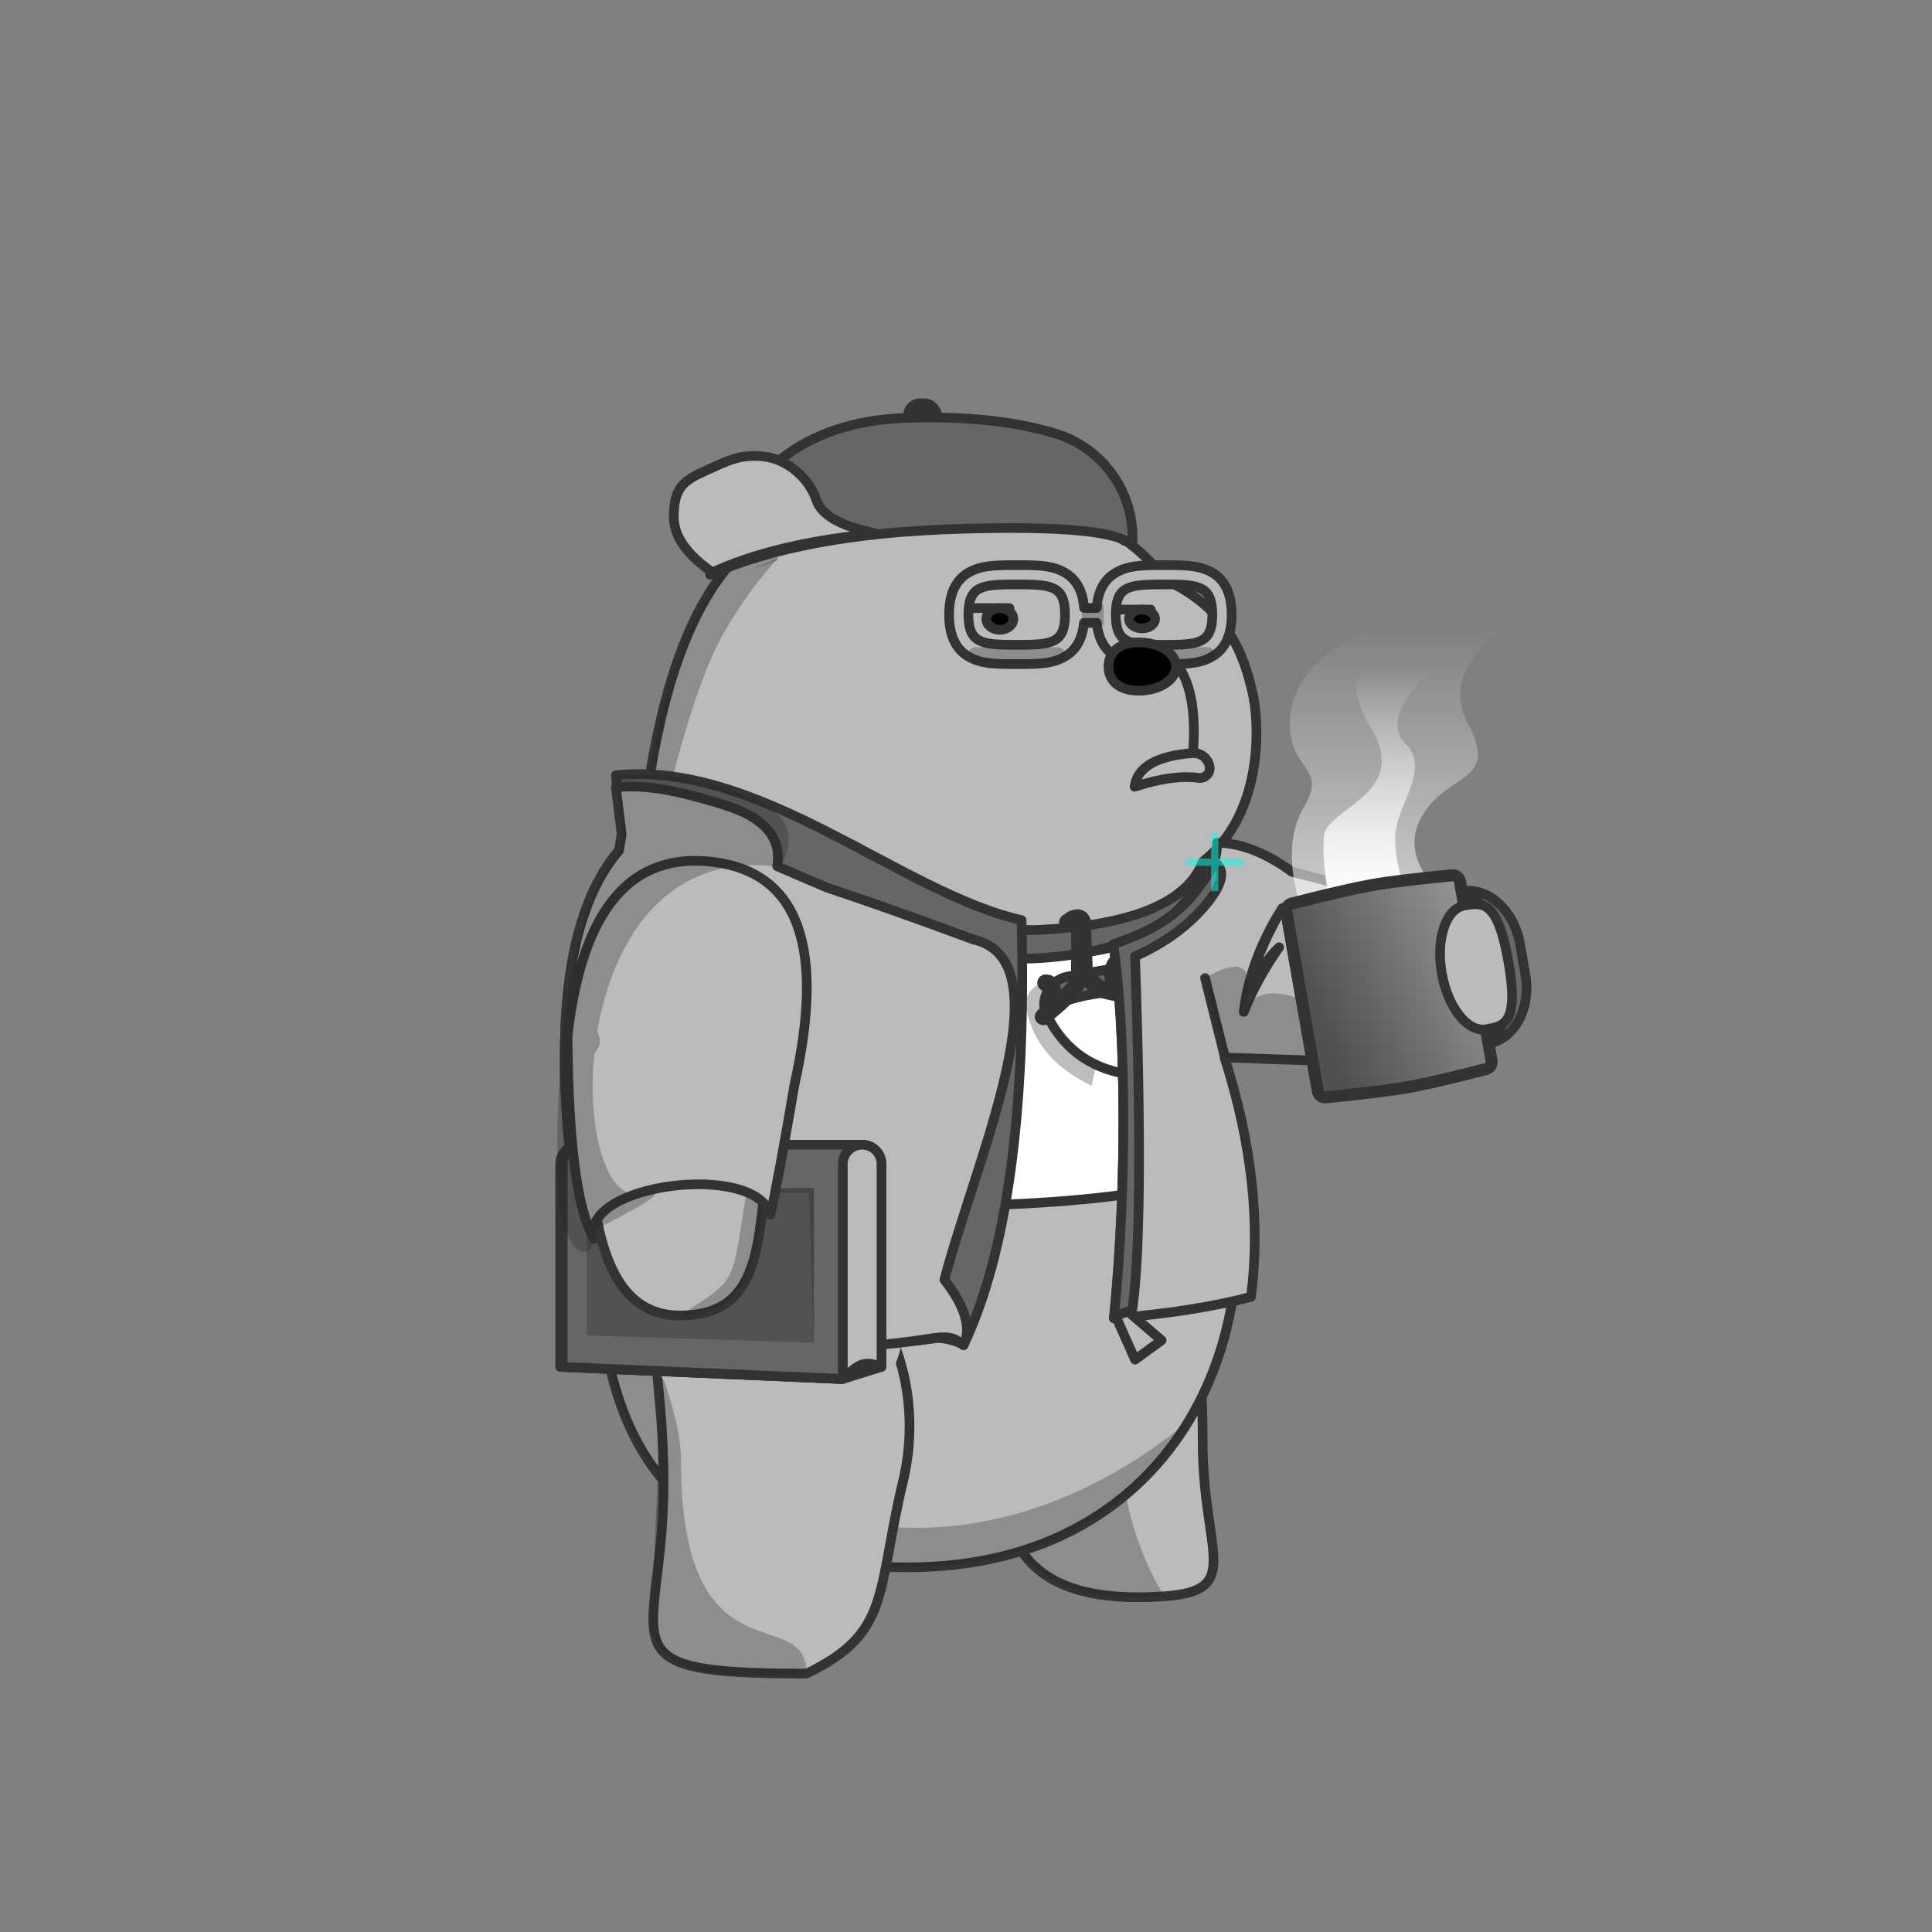 <?xml version="1.0" encoding="UTF-8"?>
<svg width="800px" height="800px" viewBox="0 0 800 800" version="1.1" xmlns="http://www.w3.org/2000/svg" xmlns:xlink="http://www.w3.org/1999/xlink">
    <rect x="0" y="0" width="800" height="800" fill="#808080" stroke="none"/>
    <title>exports/cartopolis/avatars/test_avatar_1_22_02</title>
    <defs>
        <linearGradient x1="50%" y1="2.614%" x2="50%" y2="100%" id="linearGradient-1">
            <stop stop-color="#FFFFFF" stop-opacity="0" offset="0%"></stop>
            <stop stop-color="#FFFFFF" offset="100%"></stop>
        </linearGradient>
        <linearGradient x1="50%" y1="2.614%" x2="50%" y2="100%" id="linearGradient-2">
            <stop stop-color="#FFFFFF" stop-opacity="0" offset="0%"></stop>
            <stop stop-color="#FFFFFF" offset="100%"></stop>
        </linearGradient>
        <linearGradient x1="106.036%" y1="28.692%" x2="7.902%" y2="57.942%" id="linearGradient-3">
            <stop stop-color="#969393" offset="0%"></stop>
            <stop stop-color="#515151" offset="100%"></stop>
        </linearGradient>
    </defs>
    <g id="test_avatar_1_22_02" stroke="none" stroke-width="1" fill="none" fill-rule="evenodd">
        <g id="03" transform="translate(-200, -180)">
            <g id="body">
                <g id="body_back_leg" transform="translate(607.207, 689.964)">
                    <path d="M62.222,151.426 C114.954,151.46 88.898,105.284 88.491,72.391 C88.083,39.498 92.491,-4.609 20.491,0.391 C-12.805,2.703 4.491,18.516 4.491,64.391 C4.491,110.266 9.491,151.391 62.222,151.426 Z" id="back_leg" stroke="#333333" stroke-width="4" fill="#BBBBBB" stroke-linecap="round" stroke-linejoin="round" transform="translate(47.642, 75.713) scale(-1, -1) translate(-47.642, -75.713) "></path>
                    <path d="M41.732,151.426 C94.463,151.459 68.407,105.283 68,72.39 C67.593,39.497 72,-4.61 0,0.39 C23,39.39 19,75.39 12,96.39 C5,117.39 -11,151.39 41.732,151.426 Z" id="shadow" fill="#222222" opacity="0.3" transform="translate(37.397, 75.713) scale(-1, -1) translate(-37.397, -75.713) "></path>
                </g>
                <g id="body_back_arm" transform="translate(629.325, 535.914)">
                    <path d="M8.04,43.897 C8.675,-3.755 50.74,-4.08 95.941,3.89 C113.083,6.912 129.662,11.523 143.329,17.843 L168.675,25.086 C179.895,29.046 185.234,40.846 184.693,60.488 L184.675,61.086 L184.675,61.086 C184.166,76.347 171.382,88.306 156.121,87.797 C153.973,87.725 151.841,87.404 149.768,86.838 L131.476,81.85 C122.396,80.381 112.65,78.844 102.887,79.123 C69.03,80.092 7.406,91.549 8.04,43.897 Z" id="bg" stroke="#333333" stroke-width="4" fill="#BBBBBB" stroke-linecap="round" stroke-linejoin="round"></path>
                    <path d="M71.851,137.045 C118.889,129.632 96.905,72.751 90.072,40.604 C85.113,17.273 90.076,3.119 87.298,-12.638 C86.08,-2.269 73.565,17.066 88.965,79.377 C104.365,141.688 24.813,144.457 71.851,137.045 Z" id="shadow" fill="#222222" opacity="0.3" transform="translate(78.987, 63.653) scale(-1, -1) rotate(-80) translate(-78.987, -63.653) "></path>
                    <path d="M184.476,52.193 C178.285,79.118 169.811,91.49 159.054,89.307 C141.584,85.763 131.325,92.498 129.626,67.969 C127.926,43.439 143.715,29.26 155.233,26.81 C161.866,25.4 170.413,29.784 180.873,39.963 L180.873,39.963 C184.128,43.13 185.493,47.767 184.476,52.193 Z" id="fingers" stroke="#333333" stroke-width="4" fill="#BBBBBB" opacity="0" stroke-linecap="round" stroke-linejoin="round" transform="translate(157.732, 58.053) rotate(160) translate(-157.732, -58.053) "></path>
                </g>
                <g id="body_00" transform="translate(447.5, 378.414)">
                    <path d="M18.308,146.302 C31.392,34.586 66.982,-5.849 164.392,6.586 C200.344,11.176 222.057,23.827 234.937,41.655 C262.356,54.246 267.786,74.987 270.833,87.056 C274.346,100.972 275.751,138.243 250.885,158.112 C248.877,192.889 246.884,228.425 256.392,258.586 C285.392,350.586 240.392,450.586 128.392,450.586 C16.392,450.586 -10.608,385.586 3.392,262.586 C7.72,224.56 11.284,183.859 18.308,146.302 Z" id="body" stroke="#333333" stroke-width="4" fill="#BBBBBB" stroke-linecap="round" stroke-linejoin="round"></path>
                    <path d="M3.392,262.586 C9,345 29,402 77,423 C125,444 188,437 244.783,389.896 C223.059,425.955 183.977,450.586 128.392,450.586 C16.392,450.586 -10.608,385.586 3.392,262.586 Z M106,7 C84,20.333 66,39.333 52,64 C38,88.667 22.667,148.333 6,243 L16,160 C21.333,106.667 31.667,68.667 47,46 C62.333,23.333 82,10.333 106,7 Z" id="shadow" fill="#222222" opacity="0.3"></path>
                    <g id="Group" transform="translate(56, 0)" opacity="0.5">
                        <g id="marker" transform="translate(152, 14)"></g>
                        <g id="marker" transform="translate(118, 0)"></g>
                        <g id="marker" transform="translate(44, 0)"></g>
                        <g id="marker" transform="translate(0, 22)"></g>
                    </g>
                </g>
                <g id="body_front_leg" transform="translate(468, 683)">
                    <path d="M72.341,189.231 C125.341,181.231 104.574,163.231 104.341,94.231 C104.108,25.231 132.672,14.231 45.108,14.231 C10.108,31.231 16.341,47.231 5.108,94.231 C-6.125,141.231 19.341,197.231 72.341,189.231 Z" id="front_leg" stroke="#333333" stroke-width="4" fill="#BBBBBB" stroke-linecap="round" stroke-linejoin="round" transform="translate(55.554, 102.116) scale(-1, -1) translate(-55.554, -102.116) "></path>
                    <path d="M6,66 L2,163 C-0.396,170.816 2.27,177.816 10,184 C17.73,190.184 36.396,192.184 66,190 C66,160 14,195 14,102 C14,92.667 11.333,80.667 6,66 Z" id="shadow" fill="#222222" opacity="0.3"></path>
                    <ellipse id="front_leg_block" fill="#BBBBBB" cx="53" cy="46" rx="53" ry="46"></ellipse>
                </g>
                <g id="body_ears_00" transform="translate(510.842, 368)">
                    <path d="M20.55,1.703 C26.635,-0.067 46.932,-0.359 46.932,24.394 C17.702,36.798 3.087,43 3.087,43 C1.363,7.464 14.464,3.473 20.55,1.703 Z M141.319,4.569 C148.479,6.138 158.158,13 154.813,36 C154.813,36 136.158,23 120.932,19.938 C121.158,5 134.158,3 141.319,4.569 Z" id="ears" stroke="#333333" stroke-width="4" fill="#BBBBBB" stroke-linecap="round" stroke-linejoin="round"></path>
                    <polygon id="Path-19" fill="#BBBBBB" points="49.158 21 0.158 42 0.158 48 50.158 26"></polygon>
                    <path d="M20.158,-6.44741314e-14 C31.158,12 8.158,14 11.158,44 C11.158,44 0.958,47.709 0.203,47.984 L0.158,48 C-1.566,12.464 11.158,-6.39230403e-14 20.158,-6.44741314e-14 Z M141.319,4.569 C128.29,13.906 131.1,19.88 139.89,25.82 L139.976,25.876 L139.943,25.856 C138.939,25.225 134.194,22.605 120.932,19.938 C121.158,5 134.158,3 141.319,4.569 Z" id="shadow" fill="#222222" opacity="0.3"></path>
                </g>
                <g id="body_front_arm" transform="translate(214, 185)">
                    <g id="book" transform="translate(218, 469)">
                        <path d="M8,0 L124,0 C128.418,-8.11624501e-16 132,3.582 132,8 L132,92 L132,92 L116,97 L0,92 L0,8 C-5.41083001e-16,3.582 3.582,8.11624501e-16 8,0 Z" id="bg" stroke="#333333" stroke-width="4" fill="#666666" stroke-linecap="round" stroke-linejoin="round"></path>
                        <polygon id="inside" fill="#222222" opacity="0.3" points="10 18 104 18 104 82 10 79"></polygon>
                        <path d="M124,0 C128.418,-8.11624501e-16 132,3.582 132,8 L132,97 L132,97 C128.667,93.667 126,91.667 124,91 C122,90.333 119.333,90.667 116,92 L116,8 C116,3.582 119.582,8.11624501e-16 124,0 Z" id="Rectangle" stroke="#333333" stroke-width="4" fill="#BBBBBB" stroke-linecap="round" stroke-linejoin="round" transform="translate(124, 48.5) scale(-1, 1) translate(-124, -48.5) "></path>
                        <polygon id="Path" fill="#222222" opacity="0.3" points="104 82 104 18 10 18 10 20 102 20"></polygon>
                    </g>
                    <g transform="translate(226.684, 350.198)">
                        <path d="M58.991,188.51 C108.268,180.137 85.238,115.881 78.079,79.566 C70.921,43.251 78.079,4.515 39.902,4.515 C5.577,4.515 1.724,51.112 1.724,101.355 C1.724,151.598 9.713,196.884 58.991,188.51 Z" id="front_arm" stroke="#333333" stroke-width="4" fill="#BBBBBB" stroke-linecap="round" stroke-linejoin="round" transform="translate(45.724, 97.015) scale(1, -1) translate(-45.724, -97.015) "></path>
                        <path d="M35.316,67.614 C40.316,78.614 104.316,74.614 91.419,13.523 C87.564,-4.742 9.353,-1.963 10.044,6.986 C13.099,46.557 24.798,44.475 35.316,67.614 Z" id="arm_block" fill="#BBBBBB" transform="translate(51.586, 36.208) scale(1, -1) translate(-51.586, -36.208) "></path>
                        <path d="M91.316,189.515 C89.316,174.515 82.955,157.589 78.079,132.853 C70.921,96.538 78.075,58.747 39.902,57.802 C58.316,67.515 65.67,65.738 73.316,125.515 C84.316,211.515 88.134,167.821 91.316,189.515 Z" id="shadow" fill="#222222" opacity="0.3" transform="translate(65.609, 123.658) scale(1, -1) translate(-65.609, -123.658) "></path>
                        <path d="M36.316,4.802 C16.316,12.802 4.649,34.468 1.316,69.802 C-2.018,105.135 0.982,136.802 10.316,164.802 C12.982,144.135 12.982,116.802 10.316,82.802 C7.649,48.802 16.316,22.802 36.316,4.802 Z" id="Path-2" fill="#222222" opacity="0.3"></path>
                    </g>
                </g>
                <g id="Group" transform="translate(549, 372)" opacity="0.5">
                    <g id="marker"></g>
                </g>
            </g>
            <g id="outfit" transform="translate(214, 185)">
                <g id="outer_layer_0">
                    <path d="M251,345 C314,345 446,423 488,352 C494.667,347.333 504,348.667 516,356 L502,431 L484,432 L496,480 C454.924,493.394 389.591,497.394 300,492 L232,482 L228,428 C228,386 235.333,360.667 250,352 L251,345 Z" id="bg" stroke="#333333" stroke-width="4" fill="#FFFFFF" stroke-linecap="round" stroke-linejoin="round"></path>
                    <path d="M251,345 C263.257,345 268,345 294.14,352.087 C258.713,360.029 244,404 250,484 L232,482 L228,428 C228,386 235.333,360.667 250,352 L251,345 Z" id="bg" fill="#222222" opacity="0.3"></path>
                    <g id="exports/avatar_body_front_arm">
                        <g id="book" transform="translate(218, 469)">
                            <path d="M8,0 L124,0 C128.418,-8.11624501e-16 132,3.582 132,8 L132,92 L132,92 L116,97 L0,92 L0,8 C-5.41083001e-16,3.582 3.582,8.11624501e-16 8,0 Z" id="bg" stroke="#333333" stroke-width="4" fill="#666666" stroke-linecap="round" stroke-linejoin="round"></path>
                            <polygon id="inside" fill="#222222" opacity="0.3" points="10 18 104 18 104 82 10 79"></polygon>
                            <path d="M124,0 C128.418,-8.11624501e-16 132,3.582 132,8 L132,97 L132,97 C128.667,93.667 126,91.667 124,91 C122,90.333 119.333,90.667 116,92 L116,8 C116,3.582 119.582,8.11624501e-16 124,0 Z" id="Rectangle" stroke="#333333" stroke-width="4" fill="#BBBBBB" stroke-linecap="round" stroke-linejoin="round" transform="translate(124, 48.5) scale(-1, 1) translate(-124, -48.5) "></path>
                            <polygon id="Path" fill="#222222" opacity="0.3" points="104 82 104 18 10 18 10 20 102 20"></polygon>
                        </g>
                        <g id="body_front_arm" transform="translate(226.684, 350.198)">
                            <path d="M58.991,188.51 C108.268,180.137 85.238,115.881 78.079,79.566 C70.921,43.251 78.079,4.515 39.902,4.515 C5.577,4.515 1.724,51.112 1.724,101.355 C1.724,151.598 9.713,196.884 58.991,188.51 Z" id="front_arm" stroke="#333333" stroke-width="4" fill="#BBBBBB" stroke-linecap="round" stroke-linejoin="round" transform="translate(45.724, 97.015) scale(1, -1) translate(-45.724, -97.015) "></path>
                            <path d="M35.316,67.614 C40.316,78.614 104.316,74.614 91.419,13.523 C87.564,-4.742 9.353,-1.963 10.044,6.986 C13.099,46.557 24.798,44.475 35.316,67.614 Z" id="arm_block" fill="#BBBBBB" transform="translate(51.586, 36.208) scale(1, -1) translate(-51.586, -36.208) "></path>
                            <path d="M91.316,189.515 C89.316,174.515 82.955,157.589 78.079,132.853 C70.921,96.538 78.075,58.747 39.902,57.802 C58.316,67.515 65.67,65.738 73.316,125.515 C84.316,211.515 88.134,167.821 91.316,189.515 Z" id="shadow" fill="#222222" opacity="0.3" transform="translate(65.609, 123.658) scale(1, -1) translate(-65.609, -123.658) "></path>
                            <path d="M36.316,4.802 C16.316,12.802 4.649,34.468 1.316,69.802 C-2.018,105.135 0.982,136.802 10.316,164.802 C12.982,144.135 12.982,116.802 10.316,82.802 C7.649,48.802 16.316,22.802 36.316,4.802 Z" id="Path-2" fill="#222222" opacity="0.3"></path>
                        </g>
                    </g>
                    <line x1="484" y1="432" x2="476" y2="400" id="shirt_crease" stroke="#333333" stroke-width="4" stroke-linecap="round"></line>
                    <path d="M488,352 C477.318,360.828 474,381 424.757,380.969 C375.513,380.939 273,340 250,345 L250,348 C291,348 360.41,389.426 422,390 C444.688,390.211 476,383 488,356 C490.071,351.622 490.071,350.289 488,352 Z" id="neckline" stroke="#333333" stroke-width="4" fill="#666666" stroke-linecap="round" stroke-linejoin="round"></path>
                    <path d="M285.814,422.185 C316.436,417.039 322.219,392.659 320.004,365.944 C318.456,347.268 225.638,350.363 226.432,359.366 C229.945,399.181 243.381,429.315 285.814,422.185 Z" id="front_sleeve" stroke="#333333" stroke-width="4" fill="#FFFFFF" stroke-linecap="round" stroke-linejoin="round" transform="translate(273.427, 387.734) scale(1, -1) translate(-273.427, -387.734) "></path>
                    <path d="M272,411.684 C296.804,411.12 312.912,414.97 320.326,423.234 C320.254,421.555 320.146,419.863 320.004,418.161 C318.456,399.485 225.638,402.58 226.432,411.583 C226.667,414.247 226.947,416.867 227.276,419.436 C227.759,414.935 242.667,412.351 272,411.684 Z" id="front_sleeve_cuff" stroke="#333333" stroke-width="4" fill="#666666" stroke-linecap="round" stroke-linejoin="round" transform="translate(273.377, 413.842) scale(1, -1) translate(-273.377, -413.842) "></path>
                    <path d="M285.814,419.951 C259.883,423.227 236,405.234 237,352.234 C236.333,352.9 232.811,354.533 226.432,357.133 C229.945,396.947 243.381,427.082 285.814,419.951 Z" id="shadow" fill="#222222" opacity="0.3" transform="translate(256.123, 386.617) scale(1, -1) translate(-256.123, -386.617) "></path>
                    <g id="marker" opacity="0.5" transform="translate(476, 340)"></g>
                    <polygon id="Path" stroke="#333333" stroke-width="4" fill="#666666" stroke-linecap="round" stroke-linejoin="round" points="515 355 502 431 507 431 524 357"></polygon>
                    <path d="M507,431 L484,432 L478,400 C481.789,410.746 485.789,418.079 490,422 C491.541,423.435 498.208,423.435 510,422 L507,431 Z" id="Path-2" fill="#222222" opacity="0.3"></path>
                </g>
                <g id="outer_layer_1" transform="translate(250, 345.926)">
                    <path d="M234,6.074 C227.445,22.741 205.16,32.074 167.143,34.074 C110.118,37.074 45.227,-1.926 0,0.074 L0,0.1 C45.227,-2.587 110.118,49.809 167.143,45.779 C205.16,43.092 227.445,30.552 234,8.161 L234,6.074 Z" id="necklace" stroke="#333333" stroke-width="4" fill="#666666" stroke-linecap="round" stroke-linejoin="round"></path>
                    <path d="M169.6,56.784 L193.691,56.784 C197.004,56.784 199.691,59.47 199.691,62.784 L199.691,67.693 L199.691,67.693 C194.376,74.965 191.718,84.662 191.718,96.784 C174.255,91.935 163.246,82.238 158.691,67.693 C158.691,61.668 163.575,56.784 169.6,56.784 Z" id="shad" fill="#222222" opacity="0.3" transform="translate(179.191, 76.784) rotate(10) translate(-179.191, -76.784) "></path>
                    <path d="M182,52.074 L200,52.074 C203.314,52.074 206,54.761 206,58.074 L206,64.074 L206,64.074 C201.333,72.074 199,82.741 199,96.074 C183.667,90.741 174,80.074 170,64.074 C170,57.447 175.373,52.074 182,52.074 Z" id="bg" stroke="#333333" stroke-width="4" fill="#FFFFFF" stroke-linecap="round" stroke-linejoin="round" transform="translate(188, 74.074) rotate(-10) translate(-188, -74.074) "></path>
                    <path d="M179.222,52.317 L197.222,52.317 C200.535,52.317 203.222,55.004 203.222,58.317 L203.222,64.317 L203.222,64.317 C199.888,62.317 194.555,61.317 187.222,61.317 C179.888,61.317 173.222,62.317 167.222,64.317 C167.222,57.69 172.594,52.317 179.222,52.317 Z" id="fg" stroke="#333333" stroke-width="4" fill="#666666" stroke-linecap="round" stroke-linejoin="round" transform="translate(185.222, 58.317) rotate(-10) translate(-185.222, -58.317) "></path>
                    <path d="M182.065,27.605 C183.932,27.531 185.516,28.933 185.689,30.772 L185.702,30.963 L186.485,50.681 L186.543,50.795 C187.978,53.526 189.631,55.457 191.486,56.616 L191.752,56.777 C192.754,57.357 194.404,57.884 196.682,58.344 L197.257,58.456 L197.182,58.378 C196.424,57.567 195.897,56.666 195.607,55.67 L195.545,55.438 C194.779,52.376 195.175,49.608 196.752,47.242 C197.211,46.553 198.143,46.367 198.832,46.826 C199.521,47.286 199.708,48.217 199.248,48.906 C198.159,50.541 197.887,52.439 198.455,54.711 C198.953,56.7 201.512,58.406 206.364,59.619 C208.154,60.067 207.712,62.725 205.873,62.569 L204.79,62.473 L203.743,62.373 L202.731,62.268 L201.754,62.157 C201.594,62.139 201.435,62.12 201.278,62.101 L200.354,61.983 L199.464,61.86 L198.61,61.733 L197.79,61.6 L197.005,61.461 L196.254,61.318 L195.538,61.169 C193.207,60.664 191.45,60.069 190.248,59.372 C188.077,58.114 186.195,56.131 184.59,53.445 L184.488,53.27 L184.486,53.295 C184.283,55.315 183.238,57.454 181.407,59.724 L181.152,60.035 C180.886,60.355 180.594,60.689 180.278,61.037 L179.784,61.569 C179.699,61.659 179.612,61.751 179.524,61.843 L178.974,62.406 L178.388,62.991 L177.764,63.597 L177.102,64.224 L176.403,64.872 L175.667,65.541 L174.893,66.231 C174.761,66.348 174.627,66.466 174.492,66.584 L173.661,67.307 L172.793,68.051 L171.887,68.816 L170.458,70.004 L169.458,70.823 C169.288,70.961 169.117,71.1 168.944,71.24 C167.469,72.435 165.597,70.356 166.939,69.014 C169.334,66.619 170.5,63.995 170.5,61.074 C170.5,60.804 170.494,60.552 170.483,60.318 L170.453,59.873 C170.31,58.253 169.842,57.627 169.099,57.578 L169,57.574 C168.172,57.574 167.5,56.903 167.5,56.074 C167.5,55.246 168.172,54.574 169,54.574 C172.032,54.574 173.5,57.02 173.5,61.074 C173.5,61.849 173.436,62.609 173.308,63.351 L173.245,63.681 L173.442,63.506 C175.717,61.47 177.459,59.743 178.662,58.334 L178.848,58.114 C180.728,55.858 181.583,53.947 181.519,52.404 L181.506,52.213 L181.5,52.074 L181.5,33.074 C181.5,32.829 181.323,32.625 181.09,32.582 L181,32.574 L178,32.574 C176.589,32.574 175.981,30.823 177.017,29.941 L177.126,29.855 L179.231,28.346 C179.346,28.264 179.473,28.198 179.606,28.151 L179.741,28.11 L181.355,27.707 C181.588,27.649 181.826,27.615 182.065,27.605 Z" id="binding" stroke="#333333" stroke-width="4" fill="#333333" stroke-linecap="round" stroke-linejoin="round"></path>
                </g>
                <g id="outer_layer_2" transform="translate(1, 0)">
                    <path d="M446,386 C463,388 489,365 489,344 C498.593,343.981 508.926,347.981 520,356 L570,369 C543,365 540,422 553,435 L492.044,432.882 C503.348,468.294 507,501.333 503,532 C487.14,536.163 468.225,539.118 446.254,540.866 C452,483 451,418 446,386 Z" id="bg" stroke="#333333" stroke-width="4" fill="#BBBBBB" stroke-linecap="round" stroke-linejoin="round"></path>
                    <path d="M446,386 C460,381 476,375 488,352 C492.667,355.333 491.333,361.333 484,370 C476.667,378.667 467,385.667 455,391 C457.667,469 457.131,518.749 453.392,540.246 C451.049,540.467 448.67,540.674 446.254,540.866 C452,483 451,420 446,386 Z" id="bg-liner" stroke="#333333" stroke-width="4" fill="#666666" stroke-linecap="round" stroke-linejoin="round"></path>
                    <polygon id="zipper" stroke="#333333" stroke-width="4" fill="#BBBBBB" stroke-linecap="round" stroke-linejoin="round" points="452 538 466 550 455 558 447 540"></polygon>
                    <path d="M408,376 C410,455.333 402,514 384,552 C381,550 375.019,548.78 372.539,549.124 C321.998,556.137 274.484,550.429 230,532 C212,438.667 215.771,377.054 241.312,347.162 L242.488,340.062 L240,316 C300,310 358.05,364.736 408,376 Z" id="fg-liner" stroke="#333333" stroke-width="4" fill="#666666" stroke-linecap="round" stroke-linejoin="round"></path>
                    <path d="M279.973,326.802 L281.586,327.278 C282.391,327.518 283.196,327.758 284,328 C301.278,333.191 308.882,341.759 306.81,353.702 C313.464,356.535 320.261,359.487 327.122,362.415 C344.687,368.279 364.98,375.474 388,384 L388,384 C426.93,392.779 389.092,475.149 376.051,524.935 C384.678,535.953 387.328,544.974 384,552 C383.483,551.655 383.025,551.31 382.581,550.981 L382.315,550.785 C380.331,549.333 378.429,548.255 372.408,548.951 L372,549 L372,549 C318.667,557.667 271.333,552 230,532 C212,438.667 215.771,377.054 241.312,347.162 L242.428,340.428 L240,321 C253.432,319.657 266.8,322.935 279.973,326.802 Z" id="fg" stroke="#333333" stroke-width="4" fill="#BBBBBB" stroke-linecap="round" stroke-linejoin="round"></path>
                    <g id="exports/avatar_body_front_arm">
                        <g id="book" transform="translate(218, 469)">
                            <path d="M8,0 L124,0 C128.418,-8.11624501e-16 132,3.582 132,8 L132,92 L132,92 L116,97 L0,92 L0,8 C-5.41083001e-16,3.582 3.582,8.11624501e-16 8,0 Z" id="bg" stroke="#333333" stroke-width="4" fill="#666666" stroke-linecap="round" stroke-linejoin="round"></path>
                            <polygon id="inside" fill="#222222" opacity="0.3" points="10 18 104 18 104 82 10 79"></polygon>
                            <path d="M124,0 C128.418,-8.11624501e-16 132,3.582 132,8 L132,97 L132,97 C128.667,93.667 126,91.667 124,91 C122,90.333 119.333,90.667 116,92 L116,8 C116,3.582 119.582,8.11624501e-16 124,0 Z" id="Rectangle" stroke="#333333" stroke-width="4" fill="#BBBBBB" stroke-linecap="round" stroke-linejoin="round" transform="translate(124, 48.5) scale(-1, 1) translate(-124, -48.5) "></path>
                            <polygon id="Path" fill="#222222" opacity="0.3" points="104 82 104 18 10 18 10 20 102 20"></polygon>
                        </g>
                        <g id="body_front_arm" transform="translate(228, 350.198)">
                            <path d="M57.675,188.51 C106.953,180.137 83.922,115.881 76.764,79.566 C69.605,43.251 76.764,4.515 38.586,4.515 C4.261,4.515 0.408,51.112 0.408,101.355 C0.408,151.598 8.397,196.884 57.675,188.51 Z" id="front_arm" stroke="#333333" stroke-width="4" fill="#BBBBBB" stroke-linecap="round" stroke-linejoin="round" transform="translate(44.408, 97.015) scale(1, -1) translate(-44.408, -97.015) "></path>
                            <path d="M34,67.614 C39,78.614 103,74.614 90.104,13.523 C86.248,-4.742 8.037,-1.963 8.728,6.986 C11.783,46.557 23.482,44.475 34,67.614 Z" id="arm_block" fill="#BBBBBB" transform="translate(50.27, 36.208) scale(1, -1) translate(-50.27, -36.208) "></path>
                            <path d="M90,189.515 C88,174.515 81.64,157.589 76.764,132.853 C69.605,96.538 76.759,58.747 38.586,57.802 C66,75.515 58.435,68.73 69,125.515 C85,211.515 86.818,167.821 90,189.515 Z" id="shadow" fill="#222222" opacity="0.3" transform="translate(64.293, 123.658) scale(1, -1) translate(-64.293, -123.658) "></path>
                            <path d="M34,4.802 C18,13.468 8,26.135 4,42.802 C0,59.468 -1,83.468 1,114.802 C6.333,71.468 11,45.135 15,35.802 C19,26.468 25.333,16.135 34,4.802 Z" id="Path-2" fill="#222222" opacity="0.3"></path>
                        </g>
                    </g>
                    <path d="M281,507.43 C315.667,502.764 326.667,472.097 314,415.43 C309.333,388.097 306,370.097 304,361.43 C298,383.43 225,374.43 231,351.43 C224,363.298 220.333,391.298 220,435.43 C226,488.097 246.333,512.097 281,507.43 Z" id="front_sleeve" stroke="#333333" stroke-width="4" fill="#BBBBBB" stroke-linecap="round" stroke-linejoin="round" transform="translate(269.542, 429.715) scale(1, -1) translate(-269.542, -429.715) "></path>
                    <g id="marker" opacity="0.5" transform="translate(476, 340)" fill="#08FFE5">
                        <path d="M13.5,-9.18485099e-17 L13.5,10.5 L24,10.5 L24,13.5 L13.5,13.5 L13.5,24 L10.5,24 L10.5,13.5 L0,13.5 L0,10.5 L10.5,10.5 L10.5,9.18485099e-17 L13.5,-9.18485099e-17 Z" id="Combined-Shape"></path>
                    </g>
                    <line x1="492" y1="432" x2="484" y2="400" id="crease" stroke="#333333" stroke-width="4" stroke-linecap="round"></line>
                    <path d="M500,414 C501.778,399.348 507.111,385.015 516,371 C507.111,386.289 501.778,400.622 500,414 C503.556,405.081 508.444,396.163 514.667,387.244 C508.444,392.978 503.556,401.896 500,414 Z" id="arm_crease" stroke="#333333" stroke-width="4" fill="#BBBBBB" stroke-linecap="round" stroke-linejoin="round"></path>
                    <path d="M283.959,321.084 C302.949,326.79 319,335 308,354 C260.737,347.393 238.526,384.952 232.311,422.179 C233.514,424.699 234.238,427.055 232,430 C231.68,430.421 231.379,430.863 231.096,431.324 C227.869,463.976 236.599,493.5 251,489 C264.72,487.04 249.628,494.684 233.019,503.461 L232,504 L232,504 C230,522 217,513 216,486 C215,459 215.771,377.054 241.312,347.162 L242.488,340.062 L240,316 C254.802,314.52 269.486,316.736 283.959,321.084 Z M500,414 C507.338,397.856 531.458,410.605 546,422 C551.275,426.134 548.839,434.48 553,435 L492.044,432.882 L484,400 C500,390.667 505.333,395.333 500,414 Z" id="shadow" fill="#222222" opacity="0.3"></path>
                </g>
                <g id="outer_layer_4" transform="translate(497.871, 234.774)">
                    <g id="avatar_equipped" transform="translate(74.474, 108.414) rotate(-10) translate(-74.474, -108.414) translate(16.459, 8.557)">
                        <path d="M69,187.713 L73,187.713 L73,187.713 L73,187.713 C84.046,187.713 93,176.251 93,162.113 L93,149.313 C93,135.174 84.046,123.713 73,123.713 L69,123.713 C76.732,123.713 83,131.736 83,141.633 L83,169.793 C83,179.69 76.732,187.713 69,187.713 L69,187.713 L69,187.713" id="Path-12" stroke="#333333" stroke-width="4" fill="#686868" stroke-linecap="round" stroke-linejoin="round"></path>
                        <path d="M40.986,13.296 L105.986,7.296 C83.738,21.112 76.738,35.779 84.986,51.296 C97.357,74.573 77.986,71.296 66.986,87.296 C59.652,97.963 61.707,109.251 73.15,121.159 L16.986,131.296 C10.21,112.055 10.21,96.721 16.986,85.296 C27.15,68.159 10.07,70.76 11.15,49.159 C11.869,34.759 21.815,22.805 40.986,13.296 Z" id="Rectangle" fill="url(#linearGradient-1)" opacity="0.644" transform="translate(58.543, 69.296) rotate(10) translate(-58.543, -69.296) "></path>
                        <path d="M24.335,23.567 L44.335,27.567 C60.335,25.567 63.002,33.567 52.335,51.567 C36.335,78.567 71.495,84.201 72.191,96.109 C72.656,104.048 71.904,112.296 69.937,120.855 L36.324,120.855 C40.292,114.578 42.393,106.719 42.627,97.276 C42.977,83.112 27.375,68.802 38.335,57.567 C45.643,50.077 40.976,38.744 24.335,23.567 Z" id="Rectangle" fill="url(#linearGradient-2)" transform="translate(48.33, 72.211) scale(-1, 1) rotate(-10) translate(-48.33, -72.211) "></path>
                        <path d="M2.773,116.499 C18.45,115.308 29.859,114.713 37,114.713 C44.126,114.713 55.204,115.306 70.236,116.492 C71.796,116.615 73,117.917 73,119.482 L73,194.943 C73,196.509 71.796,197.811 70.236,197.934 C55.204,199.12 44.126,199.713 37,199.713 C29.859,199.713 18.45,199.117 2.773,197.926 C1.209,197.807 4.47276384e-13,196.504 4.54747351e-13,194.935 L4.54747351e-13,119.491 C1.21742013e-07,117.922 1.209,116.618 2.773,116.499 Z" id="Rectangle" stroke="#333333" stroke-width="5" fill="url(#linearGradient-3)"></path>
                        <path d="M73,181.713 C80.732,181.713 87,181.713 87,155.713 C87,129.713 80.732,129.713 73,129.713 C65.268,129.713 59,141.353 59,155.713 C59,170.072 65.268,181.713 73,181.713 Z" id="Oval" stroke="#333333" stroke-width="4" fill="#BBBBBB" stroke-linecap="round" stroke-linejoin="round"></path>
                    </g>
                </g>
            </g>
            <g id="face" transform="translate(214, 185)">
                <g id="hat_cap" transform="translate(265, 160)">
                    <rect id="Rectangle" fill="#333333" x="95" y="0" width="16" height="16" rx="7"></rect>
                    <path d="M189.875,61 C185.005,55 161.003,52.667 117.868,54 C74.733,55.333 40.444,61.667 15,73 C26.597,31 53.884,9.333 96.86,8 C120.864,7.255 141.249,9.422 158.018,14.5 C177.615,20.435 190.734,38.852 189.941,59.313 L189.875,61 L189.875,61 Z" id="hat_bg" stroke="#333333" stroke-width="4" fill="#666666" stroke-linecap="round" stroke-linejoin="round"></path>
                    <path d="M67.378,72 C50.044,64 27.711,58.667 0.378,56 C-3.257,55.645 20.444,53.801 24.378,42 C27.378,33 36.378,25 46.378,24 C56.378,23 61.378,26 70.378,30 C79.378,34 83.378,37 83.378,49 C83.378,57 78.044,64.667 67.378,72 Z" id="bill" stroke="#333333" stroke-width="4" fill="#BBBBBB" stroke-linecap="round" stroke-linejoin="round" transform="translate(41.689, 47.903) scale(-1, 1) translate(-41.689, -47.903) "></path>
                </g>
                <g id="eyes">
                    <g transform="translate(384, 237)">
                        <g id="avatar/eye/front_eye" transform="translate(5.6, 9.5)" fill="#000000" stroke="#333333" stroke-linecap="round" stroke-linejoin="round" stroke-width="4">
                            <ellipse id="eye" cx="10.4" cy="4.8" rx="5.6" ry="4.5"></ellipse>
                            <line x1="14.4" y1="0.3" x2="0" y2="0.3" id="eye_lash"></line>
                        </g>
                        <g id="avatar/eye/back_eye" transform="translate(62.3, 10.1)" fill="#000000" stroke="#333333" stroke-linecap="round" stroke-linejoin="round" stroke-width="4">
                            <ellipse id="eye" cx="12.6" cy="4.2" rx="5.4" ry="3.9"></ellipse>
                            <line x1="16.2" y1="0.3" x2="0" y2="0.3" id="eye_lash"></line>
                        </g>
                        <g id="Group" opacity="0.5">
                            <g id="marker" transform="translate(60, 0)"></g>
                            <g id="marker"></g>
                            <g id="marker" transform="translate(44, 9)"></g>
                        </g>
                    </g>
                    <g id="eye_item" transform="translate(379, 229.002)">
                        <g id="Group-2">
                            <path d="M29.733,0 L30.786,0.006 L32.285,0.024 L33.233,0.043 L34.143,0.068 L35.016,0.1 C35.159,0.106 35.3,0.112 35.44,0.119 L35.44,0.119 L36.261,0.161 L37.049,0.212 L37.807,0.27 L38.536,0.338 L39.238,0.414 L39.915,0.5 L40.567,0.596 L41.198,0.702 C42.853,1 44.292,1.416 45.665,1.987 L45.665,1.987 L46.177,2.208 L46.685,2.445 C46.854,2.526 47.022,2.61 47.19,2.697 C52.455,5.412 55.344,10.364 55.9,17.749 L61.1,17.749 C61.656,10.364 64.545,5.412 69.81,2.697 C69.978,2.61 70.146,2.526 70.315,2.445 L70.315,2.445 L70.823,2.208 L71.335,1.987 C72.708,1.416 74.147,1 75.802,0.702 L75.802,0.702 L76.433,0.596 L77.085,0.5 L77.762,0.414 L78.464,0.338 L79.193,0.27 L79.951,0.212 L80.739,0.161 C80.873,0.154 81.009,0.146 81.146,0.139 L81.146,0.139 L81.984,0.1 L82.857,0.068 L83.767,0.043 L84.715,0.024 L85.704,0.011 L87.267,0 L90.733,0 L91.786,0.006 L93.285,0.024 L94.233,0.043 L95.143,0.068 L96.016,0.1 C96.159,0.106 96.3,0.112 96.44,0.119 L96.44,0.119 L97.261,0.161 L98.049,0.212 L98.807,0.27 L99.536,0.338 L100.238,0.414 L100.915,0.5 L101.567,0.596 L102.198,0.702 C103.853,1 105.292,1.416 106.665,1.987 L106.665,1.987 L107.177,2.208 L107.685,2.445 C107.854,2.526 108.022,2.61 108.19,2.697 C114.083,5.736 117,11.578 117,20.498 C117,29.418 114.083,35.261 108.19,38.3 C108.022,38.386 107.854,38.47 107.685,38.552 L107.685,38.552 L107.177,38.789 L106.665,39.01 C105.464,39.51 104.211,39.89 102.809,40.177 L102.809,40.177 L102.198,40.295 L101.567,40.401 L100.914,40.497 C100.472,40.558 100.013,40.611 99.536,40.659 L99.536,40.659 L98.807,40.726 L98.049,40.785 L97.26,40.835 C97.126,40.843 96.99,40.851 96.853,40.858 L96.853,40.858 L96.015,40.897 L95.142,40.928 L94.232,40.954 L93.283,40.973 L92.294,40.986 L90.731,40.997 L87.81,40.998 L86.214,40.991 L84.715,40.973 L83.767,40.954 L82.857,40.928 L81.984,40.897 C81.841,40.891 81.7,40.884 81.56,40.878 L81.56,40.878 L80.739,40.835 L79.951,40.785 L79.193,40.726 L78.464,40.659 L77.762,40.583 L77.085,40.497 L76.433,40.401 L75.802,40.295 C74.147,39.996 72.708,39.581 71.335,39.01 L71.335,39.01 L70.823,38.789 L70.315,38.552 C70.146,38.47 69.978,38.386 69.81,38.3 C64.711,35.67 61.84,30.942 61.159,23.936 L55.841,23.936 C55.16,30.942 52.289,35.67 47.19,38.3 C47.022,38.386 46.854,38.47 46.685,38.552 L46.685,38.552 L46.177,38.789 L45.665,39.01 C44.464,39.51 43.211,39.89 41.809,40.177 L41.809,40.177 L41.198,40.295 L40.567,40.401 L39.914,40.497 C39.472,40.558 39.013,40.611 38.536,40.659 L38.536,40.659 L37.807,40.726 L37.049,40.785 L36.26,40.835 C36.126,40.843 35.99,40.851 35.853,40.858 L35.853,40.858 L35.015,40.897 L34.142,40.928 L33.232,40.954 L32.283,40.973 L31.294,40.986 L29.731,40.997 L26.81,40.998 L25.214,40.991 L23.715,40.973 L22.767,40.954 L21.857,40.928 L20.984,40.897 C20.841,40.891 20.7,40.884 20.56,40.878 L20.56,40.878 L19.739,40.835 L18.951,40.785 L18.193,40.726 L17.464,40.659 L16.762,40.583 L16.085,40.497 L15.433,40.401 L14.802,40.295 C13.147,39.996 11.708,39.581 10.335,39.01 L10.335,39.01 L9.823,38.789 L9.315,38.552 C9.146,38.47 8.978,38.386 8.81,38.3 C2.917,35.261 0,29.418 0,20.498 C0,11.578 2.917,5.736 8.81,2.697 C8.978,2.61 9.146,2.526 9.315,2.445 L9.315,2.445 L9.823,2.208 L10.335,1.987 C11.708,1.416 13.147,1 14.802,0.702 L14.802,0.702 L15.433,0.596 L16.085,0.5 L16.762,0.414 L17.464,0.338 L18.193,0.27 L18.951,0.212 L19.739,0.161 C19.873,0.154 20.009,0.146 20.146,0.139 L20.146,0.139 L20.984,0.1 L21.857,0.068 L22.767,0.043 L23.715,0.024 L24.704,0.011 L26.267,0 L29.733,0 Z M29.679,8 L26.325,8 L25.371,8.005 L24.459,8.015 L23.171,8.038 L21.971,8.073 L21.217,8.103 L20.5,8.139 L19.817,8.181 L19.166,8.229 L18.547,8.284 L17.957,8.346 C17.861,8.357 17.766,8.368 17.673,8.379 L17.673,8.379 L17.125,8.452 C16.679,8.515 16.26,8.587 15.865,8.667 L15.865,8.667 L15.401,8.767 L15.401,8.767 L15.177,8.82 L14.743,8.933 C14.39,9.031 14.056,9.138 13.737,9.255 L13.737,9.255 L13.361,9.4 C13.054,9.525 12.76,9.661 12.476,9.807 C9.505,11.339 8,14.355 8,20.498 C8,26.642 9.505,29.657 12.476,31.19 C12.76,31.336 13.054,31.471 13.361,31.597 L13.361,31.597 L13.737,31.742 C14.056,31.859 14.39,31.966 14.743,32.064 L14.743,32.064 L15.177,32.177 C15.841,32.34 16.573,32.473 17.395,32.582 L17.395,32.582 L17.957,32.651 L18.546,32.713 L19.165,32.767 L19.816,32.816 L20.499,32.858 L21.217,32.893 L22.36,32.936 L23.589,32.967 L24.458,32.982 L25.369,32.992 L26.323,32.997 L29.181,32.998 L30.629,32.992 L31.541,32.982 L32.829,32.958 L34.029,32.924 L34.783,32.893 L35.5,32.858 L36.183,32.816 L36.834,32.767 L37.453,32.713 L38.043,32.651 C38.139,32.64 38.234,32.629 38.327,32.617 L38.327,32.617 L38.875,32.545 C39.321,32.481 39.74,32.41 40.135,32.33 L40.135,32.33 L40.599,32.23 C40.675,32.213 40.749,32.195 40.823,32.177 L40.823,32.177 L41.257,32.064 C41.61,31.966 41.944,31.859 42.263,31.742 L42.263,31.742 L42.639,31.597 C42.946,31.471 43.24,31.336 43.524,31.19 C46.495,29.657 48,26.642 48,20.498 C48,14.355 46.495,11.339 43.524,9.807 C43.24,9.661 42.946,9.525 42.639,9.4 L42.639,9.4 L42.263,9.255 C41.944,9.138 41.61,9.031 41.257,8.933 L41.257,8.933 L40.823,8.82 C40.306,8.693 39.749,8.584 39.14,8.491 L39.14,8.491 L38.605,8.415 L38.044,8.346 L37.454,8.284 L36.835,8.229 L36.185,8.181 L35.502,8.139 L34.784,8.103 L33.641,8.06 L32.413,8.029 L31.544,8.015 L30.633,8.005 L29.679,8 Z M90.679,8 L87.325,8 L86.371,8.005 L85.459,8.015 L84.171,8.038 L82.971,8.073 L82.217,8.103 L81.5,8.139 L80.817,8.181 L80.166,8.229 L79.547,8.284 L78.957,8.346 C78.861,8.357 78.766,8.368 78.673,8.379 L78.673,8.379 L78.125,8.452 C77.679,8.515 77.26,8.587 76.865,8.667 L76.865,8.667 L76.401,8.767 L76.401,8.767 L76.177,8.82 L75.743,8.933 C75.39,9.031 75.056,9.138 74.737,9.255 L74.737,9.255 L74.361,9.4 C74.054,9.525 73.76,9.661 73.476,9.807 C70.505,11.339 69,14.355 69,20.498 C69,26.642 70.505,29.657 73.476,31.19 C73.76,31.336 74.054,31.471 74.361,31.597 L74.361,31.597 L74.737,31.742 C75.056,31.859 75.39,31.966 75.743,32.064 L75.743,32.064 L76.177,32.177 C76.841,32.34 77.573,32.473 78.395,32.582 L78.395,32.582 L78.957,32.651 L79.546,32.713 L80.165,32.767 L80.816,32.816 L81.499,32.858 L82.217,32.893 L83.36,32.936 L84.589,32.967 L85.458,32.982 L86.369,32.992 L87.323,32.997 L90.181,32.998 L91.629,32.992 L92.541,32.982 L93.829,32.958 L95.029,32.924 L95.783,32.893 L96.5,32.858 L97.183,32.816 L97.834,32.767 L98.453,32.713 L99.043,32.651 C99.139,32.64 99.234,32.629 99.327,32.617 L99.327,32.617 L99.875,32.545 C100.321,32.481 100.74,32.41 101.135,32.33 L101.135,32.33 L101.599,32.23 C101.675,32.213 101.749,32.195 101.823,32.177 L101.823,32.177 L102.257,32.064 C102.61,31.966 102.944,31.859 103.263,31.742 L103.263,31.742 L103.639,31.597 C103.946,31.471 104.24,31.336 104.524,31.19 C107.495,29.657 109,26.642 109,20.498 C109,14.355 107.495,11.339 104.524,9.807 C104.24,9.661 103.946,9.525 103.639,9.4 L103.639,9.4 L103.263,9.255 C102.944,9.138 102.61,9.031 102.257,8.933 L102.257,8.933 L101.823,8.82 C101.306,8.693 100.749,8.584 100.14,8.491 L100.14,8.491 L99.605,8.415 L99.044,8.346 L98.454,8.284 L97.835,8.229 L97.185,8.181 L96.502,8.139 L95.784,8.103 L94.641,8.06 L93.413,8.029 L92.544,8.015 L91.633,8.005 L90.679,8 Z" id="item" stroke="#333333" stroke-width="4" fill="#BBBBBB" stroke-linecap="round" stroke-linejoin="round"></path>
                            <path d="M107,33.998 C108.657,33.998 110,35.342 110,36.998 C110,38.655 108.657,39.998 107,39.998 L73,39.998 C71.343,39.998 70,38.655 70,36.998 C70,35.342 71.343,33.998 73,33.998 L107,33.998 Z M45,33.998 C46.657,33.998 48,35.342 48,36.998 C48,38.655 46.657,39.998 45,39.998 L11,39.998 C9.343,39.998 8,38.655 8,36.998 C8,35.342 9.343,33.998 11,33.998 L45,33.998 Z M64,15.998 L64,24.998 L55,24.998 L55,15.998 L64,15.998 Z" id="shadow" fill="#222222" opacity="0.3"></path>
                        </g>
                        <g id="Group" transform="translate(5, 7.998)" opacity="0.5">
                            <g id="marker" transform="translate(60, 0)"></g>
                            <g id="marker"></g>
                            <g id="marker" transform="translate(44, 9)"></g>
                        </g>
                    </g>
                </g>
                <g id="mouth" transform="translate(445, 261)" stroke="#333333" stroke-linecap="round" stroke-linejoin="round" stroke-width="4">
                    <g id="snout">
                        <path d="M7.361,2.957 C17.858,0.206 25.578,3.386 30.52,12.498 C35.462,21.61 36.62,35.777 33.994,55" id="Path-6" fill="#BBBBBB"></path>
                        <path d="M15.448,20 C23.98,20 28,15.523 28,10 C28,4.477 23.98,0 15.448,0 C6.916,0 0,4.477 0,10 C0,15.523 6.916,20 15.448,20 Z" id="Oval" fill="#000000" transform="translate(14, 10) scale(-1, 1) translate(-14, -10) "></path>
                    </g>
                    <path d="M10,57.333 C12.356,49.479 20.96,46.135 35.81,47.304 C39.305,47.579 42,50.495 42,54 C42,56.223 40.198,58.025 37.975,58.025 C37.579,58.025 37.185,57.966 36.806,57.851 C29.925,55.762 20.989,55.589 10,57.333 Z" id="Rectangle" fill="#BBBBBB" transform="translate(26, 53.538) rotate(-9) translate(-26, -53.538) "></path>
                </g>
            </g>
            <g id="Group" transform="translate(502, 377)" opacity="0.5">
                <g id="marker" transform="translate(152, 14)"></g>
                <g id="marker" transform="translate(118, 0)"></g>
                <g id="marker" transform="translate(44, 0)"></g>
                <g id="marker" transform="translate(0, 22)"></g>
            </g>
        </g>
    </g>
</svg>